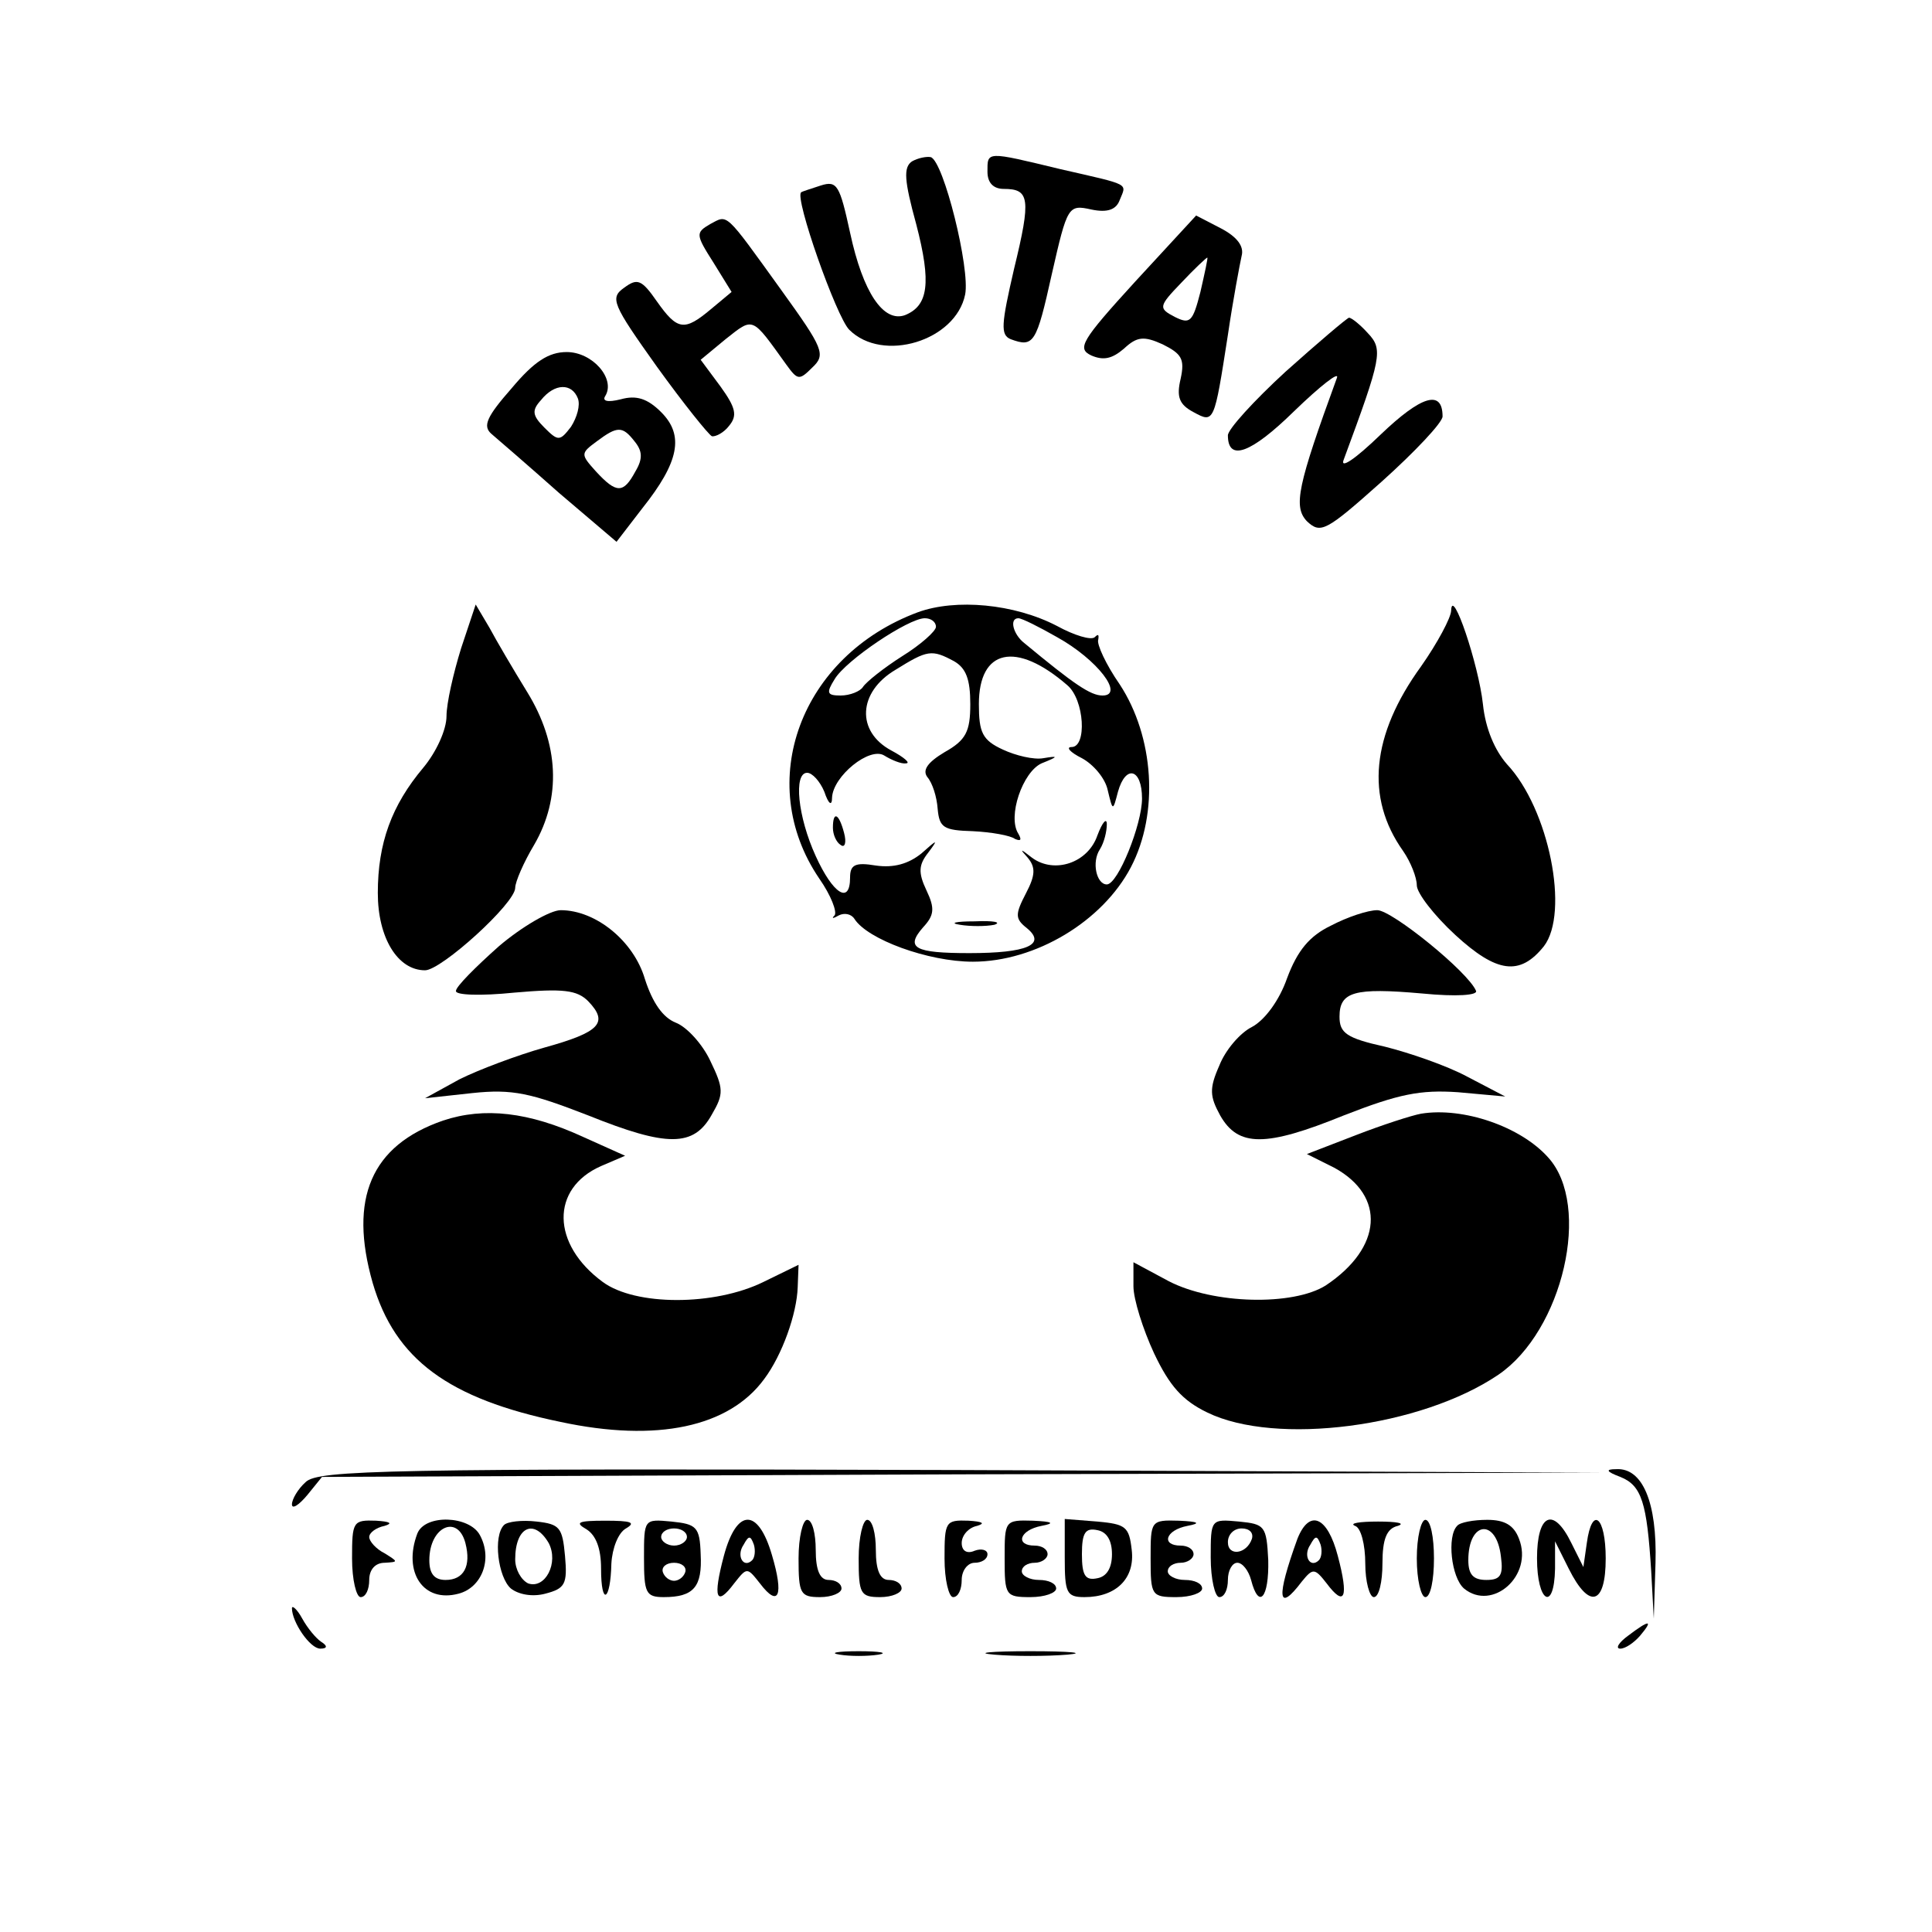 <?xml version="1.0" standalone="no"?>
<!DOCTYPE svg PUBLIC "-//W3C//DTD SVG 20010904//EN"
 "http://www.w3.org/TR/2001/REC-SVG-20010904/DTD/svg10.dtd">
<svg version="1.0" xmlns="http://www.w3.org/2000/svg"
 width="225pt" height="225pt" viewBox="0 0 225 225"
 preserveAspectRatio="xMidYMid meet">

<g transform="translate(0,225) scale(0.1,-0.1)"
fill="#000000" stroke="none">
<path d="M1062 2062 c-10 -7 -9 -22 5 -73 18 -69 14 -95 -13 -106 -25 -9 -49
26 -64 96 -12 55 -15 61 -34 55 -12 -4 -22 -7 -23 -8 -8 -6 41 -145 56 -160
39 -39 124 -13 135 41 6 30 -25 155 -40 160 -5 1 -15 -1 -22 -5z"/>
<path d="M1150 2050 c0 -13 7 -20 19 -20 30 0 32 -11 12 -93 -15 -65 -16 -77
-4 -82 27 -10 30 -5 48 76 18 79 19 81 46 75 19 -4 29 0 33 11 8 20 14 17 -69
36 -87 21 -85 21 -85 -3z"/>
<path d="M827 1989 c-17 -10 -17 -12 4 -45 l21 -34 -24 -20 c-31 -26 -39 -25
-63 9 -18 26 -23 27 -38 16 -17 -12 -14 -19 38 -92 31 -43 60 -79 64 -81 4 -1
14 4 20 12 10 12 8 21 -10 46 l-23 31 29 24 c33 26 30 27 71 -30 13 -18 15
-18 30 -3 16 15 13 22 -36 90 -67 93 -62 88 -83 77z"/>
<path d="M1322 1922 c-63 -69 -68 -78 -51 -86 14 -6 24 -4 38 8 15 14 23 15
45 5 22 -11 26 -17 21 -40 -5 -21 -2 -30 15 -39 24 -13 24 -13 40 90 6 41 14
83 16 92 3 11 -5 22 -24 32 l-29 15 -71 -77z m76 -12 c-9 -35 -12 -38 -30 -29
-19 10 -19 12 8 40 15 16 29 29 30 29 1 0 -3 -18 -8 -40z"/>
<path d="M1497 1817 c-37 -34 -67 -67 -67 -74 0 -31 27 -21 77 28 31 30 53 47
50 39 -46 -126 -51 -150 -35 -167 16 -15 22 -12 87 46 39 35 71 69 71 76 0 32
-25 24 -72 -21 -30 -29 -48 -41 -43 -29 44 119 46 128 28 147 -9 10 -19 18
-22 18 -3 -1 -36 -29 -74 -63z"/>
<path d="M596 1798 c-29 -33 -34 -44 -24 -53 7 -6 43 -37 79 -69 l67 -57 30
39 c43 54 49 85 22 112 -16 16 -29 20 -47 15 -16 -4 -22 -2 -18 4 12 20 -15
51 -45 51 -21 0 -38 -11 -64 -42z m77 -12 c3 -8 -1 -22 -8 -33 -13 -17 -15
-17 -31 -1 -14 14 -15 20 -4 32 16 20 36 20 43 2z m66 -50 c9 -11 10 -20 1
-35 -14 -26 -22 -26 -46 0 -18 20 -18 21 1 35 24 18 30 18 44 0z"/>
<path d="M537 1495 c-9 -29 -17 -64 -17 -79 0 -16 -12 -42 -27 -60 -37 -44
-53 -88 -53 -146 0 -52 23 -90 55 -90 19 0 105 78 105 96 0 7 10 30 22 50 32
55 29 118 -8 178 -16 26 -36 60 -44 75 l-16 27 -17 -51z"/>
<path d="M1069 1537 c-137 -51 -191 -198 -115 -310 14 -20 21 -39 18 -43 -4
-4 -2 -4 5 0 6 3 14 2 18 -4 15 -24 86 -50 138 -50 73 0 151 47 184 110 33 63
27 152 -13 213 -16 23 -27 47 -25 52 1 6 0 7 -4 3 -4 -4 -24 2 -44 13 -50 26
-118 32 -162 16z m21 -17 c0 -5 -18 -21 -39 -34 -22 -14 -42 -30 -46 -36 -3
-5 -15 -10 -26 -10 -16 0 -17 3 -7 19 13 22 86 71 105 71 7 0 13 -4 13 -10z
m141 -12 c47 -26 79 -68 53 -68 -14 0 -33 13 -91 61 -13 10 -18 29 -7 29 4 0
24 -10 45 -22z m-120 -28 c14 -8 19 -21 19 -50 0 -32 -5 -42 -30 -56 -20 -12
-26 -21 -20 -29 6 -7 11 -23 12 -37 2 -22 7 -25 41 -26 21 -1 44 -5 49 -9 7
-3 8 -1 4 6 -13 20 5 72 27 82 20 8 20 9 2 6 -11 -2 -32 3 -47 10 -24 11 -28
20 -28 53 0 64 43 74 103 22 20 -17 23 -72 5 -72 -7 0 -2 -6 12 -13 13 -7 27
-23 30 -37 6 -25 6 -25 12 -2 9 32 28 27 28 -8 0 -30 -28 -100 -41 -100 -12 0
-18 26 -8 41 5 8 8 21 8 29 0 8 -5 3 -11 -13 -11 -32 -50 -45 -76 -26 -14 11
-15 11 -5 0 9 -11 9 -20 -2 -41 -13 -25 -13 -30 1 -41 23 -19 0 -29 -67 -29
-64 0 -75 6 -54 30 13 14 14 22 4 43 -10 21 -9 30 2 44 12 16 11 16 -8 -1 -15
-12 -32 -17 -53 -14 -24 4 -30 1 -30 -14 0 -32 -20 -19 -40 25 -21 46 -26 97
-10 97 6 0 15 -10 20 -22 5 -15 9 -17 9 -7 1 25 44 60 61 49 8 -5 20 -10 25
-9 6 0 -2 7 -17 15 -41 22 -39 68 5 94 37 23 42 24 68 10z"/>
<path d="M970 1286 c0 -8 4 -17 9 -20 5 -4 7 3 4 14 -6 23 -13 26 -13 6z"/>
<path d="M1118 1173 c12 -2 30 -2 40 0 9 3 -1 5 -23 4 -22 0 -30 -2 -17 -4z"/>
<path d="M1690 1539 c0 -8 -16 -38 -35 -65 -58 -80 -65 -153 -21 -215 9 -13
16 -31 16 -40 0 -9 20 -35 45 -58 48 -44 75 -48 103 -13 30 39 6 160 -43 212
-14 16 -25 41 -28 70 -5 46 -36 138 -37 109z"/>
<path d="M581 1148 c-27 -24 -50 -47 -50 -52 -1 -5 29 -6 68 -2 57 5 73 3 86
-10 24 -25 14 -36 -51 -54 -32 -9 -77 -26 -99 -37 l-40 -22 55 6 c47 5 68 0
135 -26 92 -37 123 -37 144 1 14 24 14 30 -2 63 -9 19 -27 39 -40 44 -15 6
-27 23 -36 51 -13 44 -57 80 -98 80 -12 0 -45 -19 -72 -42z"/>
<path d="M1550 1172 c-25 -12 -39 -29 -51 -61 -9 -26 -26 -49 -41 -57 -14 -7
-31 -27 -38 -45 -12 -27 -11 -36 1 -58 21 -37 53 -37 144 0 64 25 89 30 133
27 l55 -5 -44 23 c-24 13 -68 28 -96 35 -45 10 -53 16 -53 35 0 29 17 34 96
27 41 -4 65 -2 63 3 -9 22 -98 94 -115 94 -11 0 -35 -8 -54 -18z"/>
<path d="M516 945 c-84 -29 -110 -91 -82 -189 26 -89 88 -135 219 -162 112
-24 196 -6 237 50 21 28 38 76 39 107 l1 26 -41 -20 c-57 -28 -149 -28 -187 0
-60 44 -61 109 -2 135 l28 12 -49 22 c-63 29 -115 35 -163 19z"/>
<path d="M1655 953 c-11 -2 -45 -13 -76 -25 l-57 -22 32 -16 c60 -33 56 -93
-10 -137 -38 -24 -131 -22 -183 5 l-41 22 0 -28 c0 -15 11 -50 24 -78 18 -38
33 -55 62 -69 80 -39 249 -17 339 44 75 51 109 197 58 253 -32 36 -99 59 -148
51z"/>
<path d="M356 524 c-9 -8 -16 -20 -16 -26 0 -6 8 -1 18 11 l17 21 745 3 745 2
-747 3 c-667 2 -748 0 -762 -14z"/>
<path d="M1887 530 c25 -10 31 -30 36 -110 l3 -55 2 65 c2 70 -15 111 -46 109
-13 0 -11 -3 5 -9z"/>
<path d="M410 435 c0 -25 5 -45 10 -45 6 0 10 9 10 20 0 12 7 20 18 20 16 1
16 1 0 11 -10 5 -18 14 -18 19 0 5 8 11 18 13 10 3 6 5 -10 6 -27 1 -28 -1
-28 -44z"/>
<path d="M486 464 c-17 -45 7 -81 48 -70 27 7 40 40 25 68 -12 23 -64 25 -73
2z m56 -11 c7 -27 -2 -43 -23 -43 -13 0 -19 7 -19 23 0 39 33 54 42 20z"/>
<path d="M587 474 c-13 -13 -7 -61 8 -74 9 -7 25 -10 40 -6 23 6 26 11 23 44
-3 33 -6 37 -33 40 -17 2 -34 0 -38 -4z m52 -21 c12 -23 -4 -54 -24 -47 -8 4
-15 16 -15 28 0 38 22 48 39 19z"/>
<path d="M683 469 c11 -7 17 -22 17 -46 0 -44 11 -38 12 6 1 18 8 36 17 41 12
7 6 9 -24 9 -32 0 -36 -2 -22 -10z"/>
<path d="M750 436 c0 -41 2 -46 23 -46 35 0 45 12 43 50 -1 32 -5 35 -34 38
-32 3 -32 3 -32 -42z m50 24 c0 -5 -7 -10 -15 -10 -8 0 -15 5 -15 10 0 6 7 10
15 10 8 0 15 -4 15 -10z m-2 -41 c-2 -6 -8 -10 -13 -10 -5 0 -11 4 -13 10 -2
6 4 11 13 11 9 0 15 -5 13 -11z"/>
<path d="M843 438 c-13 -49 -9 -60 12 -32 15 19 15 19 30 0 22 -29 28 -14 14
33 -16 55 -41 55 -56 -1z m33 -5 c-10 -10 -19 5 -10 18 6 11 8 11 12 0 2 -7 1
-15 -2 -18z"/>
<path d="M930 435 c0 -41 2 -45 25 -45 14 0 25 5 25 10 0 6 -7 10 -15 10 -10
0 -15 11 -15 35 0 19 -4 35 -10 35 -5 0 -10 -20 -10 -45z"/>
<path d="M1000 435 c0 -41 2 -45 25 -45 14 0 25 5 25 10 0 6 -7 10 -15 10 -10
0 -15 11 -15 35 0 19 -4 35 -10 35 -5 0 -10 -20 -10 -45z"/>
<path d="M1100 435 c0 -25 5 -45 10 -45 6 0 10 9 10 20 0 11 7 20 15 20 8 0
15 4 15 10 0 5 -7 7 -15 4 -9 -4 -15 0 -15 9 0 9 8 18 18 20 10 3 6 5 -10 6
-27 1 -28 -1 -28 -44z"/>
<path d="M1170 435 c0 -43 1 -45 30 -45 17 0 30 5 30 10 0 6 -9 10 -20 10 -11
0 -20 5 -20 10 0 6 7 10 15 10 8 0 15 5 15 10 0 6 -7 10 -15 10 -23 0 -18 18
8 23 16 3 13 5 -10 6 -33 1 -33 0 -33 -44z"/>
<path d="M1240 436 c0 -41 2 -46 23 -46 37 0 59 22 55 55 -3 27 -7 30 -40 33
l-38 3 0 -45z m55 4 c0 -16 -6 -26 -17 -28 -14 -3 -18 3 -18 28 0 25 4 31 18
28 11 -2 17 -12 17 -28z"/>
<path d="M1340 435 c0 -43 1 -45 30 -45 17 0 30 5 30 10 0 6 -9 10 -20 10 -11
0 -20 5 -20 10 0 6 7 10 15 10 8 0 15 5 15 10 0 6 -7 10 -15 10 -23 0 -18 18
8 23 16 3 13 5 -10 6 -33 1 -33 0 -33 -44z"/>
<path d="M1410 436 c0 -25 5 -46 10 -46 6 0 10 9 10 20 0 11 5 20 11 20 6 0
13 -9 16 -20 9 -35 21 -21 20 23 -2 40 -4 42 -34 45 -33 3 -33 3 -33 -42z m48
22 c-6 -18 -28 -21 -28 -4 0 9 7 16 16 16 9 0 14 -5 12 -12z"/>
<path d="M1511 458 c-25 -69 -23 -87 5 -50 13 16 15 16 29 -2 21 -28 26 -17
13 32 -12 46 -33 55 -47 20z m25 -25 c-10 -10 -19 5 -10 18 6 11 8 11 12 0 2
-7 1 -15 -2 -18z"/>
<path d="M1578 473 c7 -2 12 -22 12 -44 0 -21 5 -39 10 -39 6 0 10 18 10 39 0
29 5 41 18 44 9 3 -1 5 -23 5 -22 0 -34 -2 -27 -5z"/>
<path d="M1650 435 c0 -25 5 -45 10 -45 6 0 10 20 10 45 0 25 -4 45 -10 45 -5
0 -10 -20 -10 -45z"/>
<path d="M1697 473 c-12 -12 -7 -60 8 -73 33 -27 81 15 64 58 -6 16 -17 22
-37 22 -16 0 -32 -3 -35 -7z m51 -36 c3 -22 -1 -27 -17 -27 -15 0 -21 6 -21
23 0 46 33 49 38 4z"/>
<path d="M1790 435 c0 -51 20 -63 21 -12 l0 32 16 -32 c24 -48 43 -42 43 12 0
49 -16 62 -22 18 l-4 -28 -14 28 c-21 43 -40 34 -40 -18z"/>
<path d="M340 377 c0 -16 21 -47 33 -47 8 0 9 3 1 8 -6 4 -16 16 -22 27 -6 11
-12 16 -12 12z"/>
<path d="M1896 345 c-11 -8 -15 -15 -9 -15 6 0 16 7 23 15 16 19 11 19 -14 0z"/>
<path d="M978 323 c12 -2 32 -2 45 0 12 2 2 4 -23 4 -25 0 -35 -2 -22 -4z"/>
<path d="M1158 323 c23 -2 61 -2 85 0 23 2 4 4 -43 4 -47 0 -66 -2 -42 -4z"/>
</g>
</svg>
